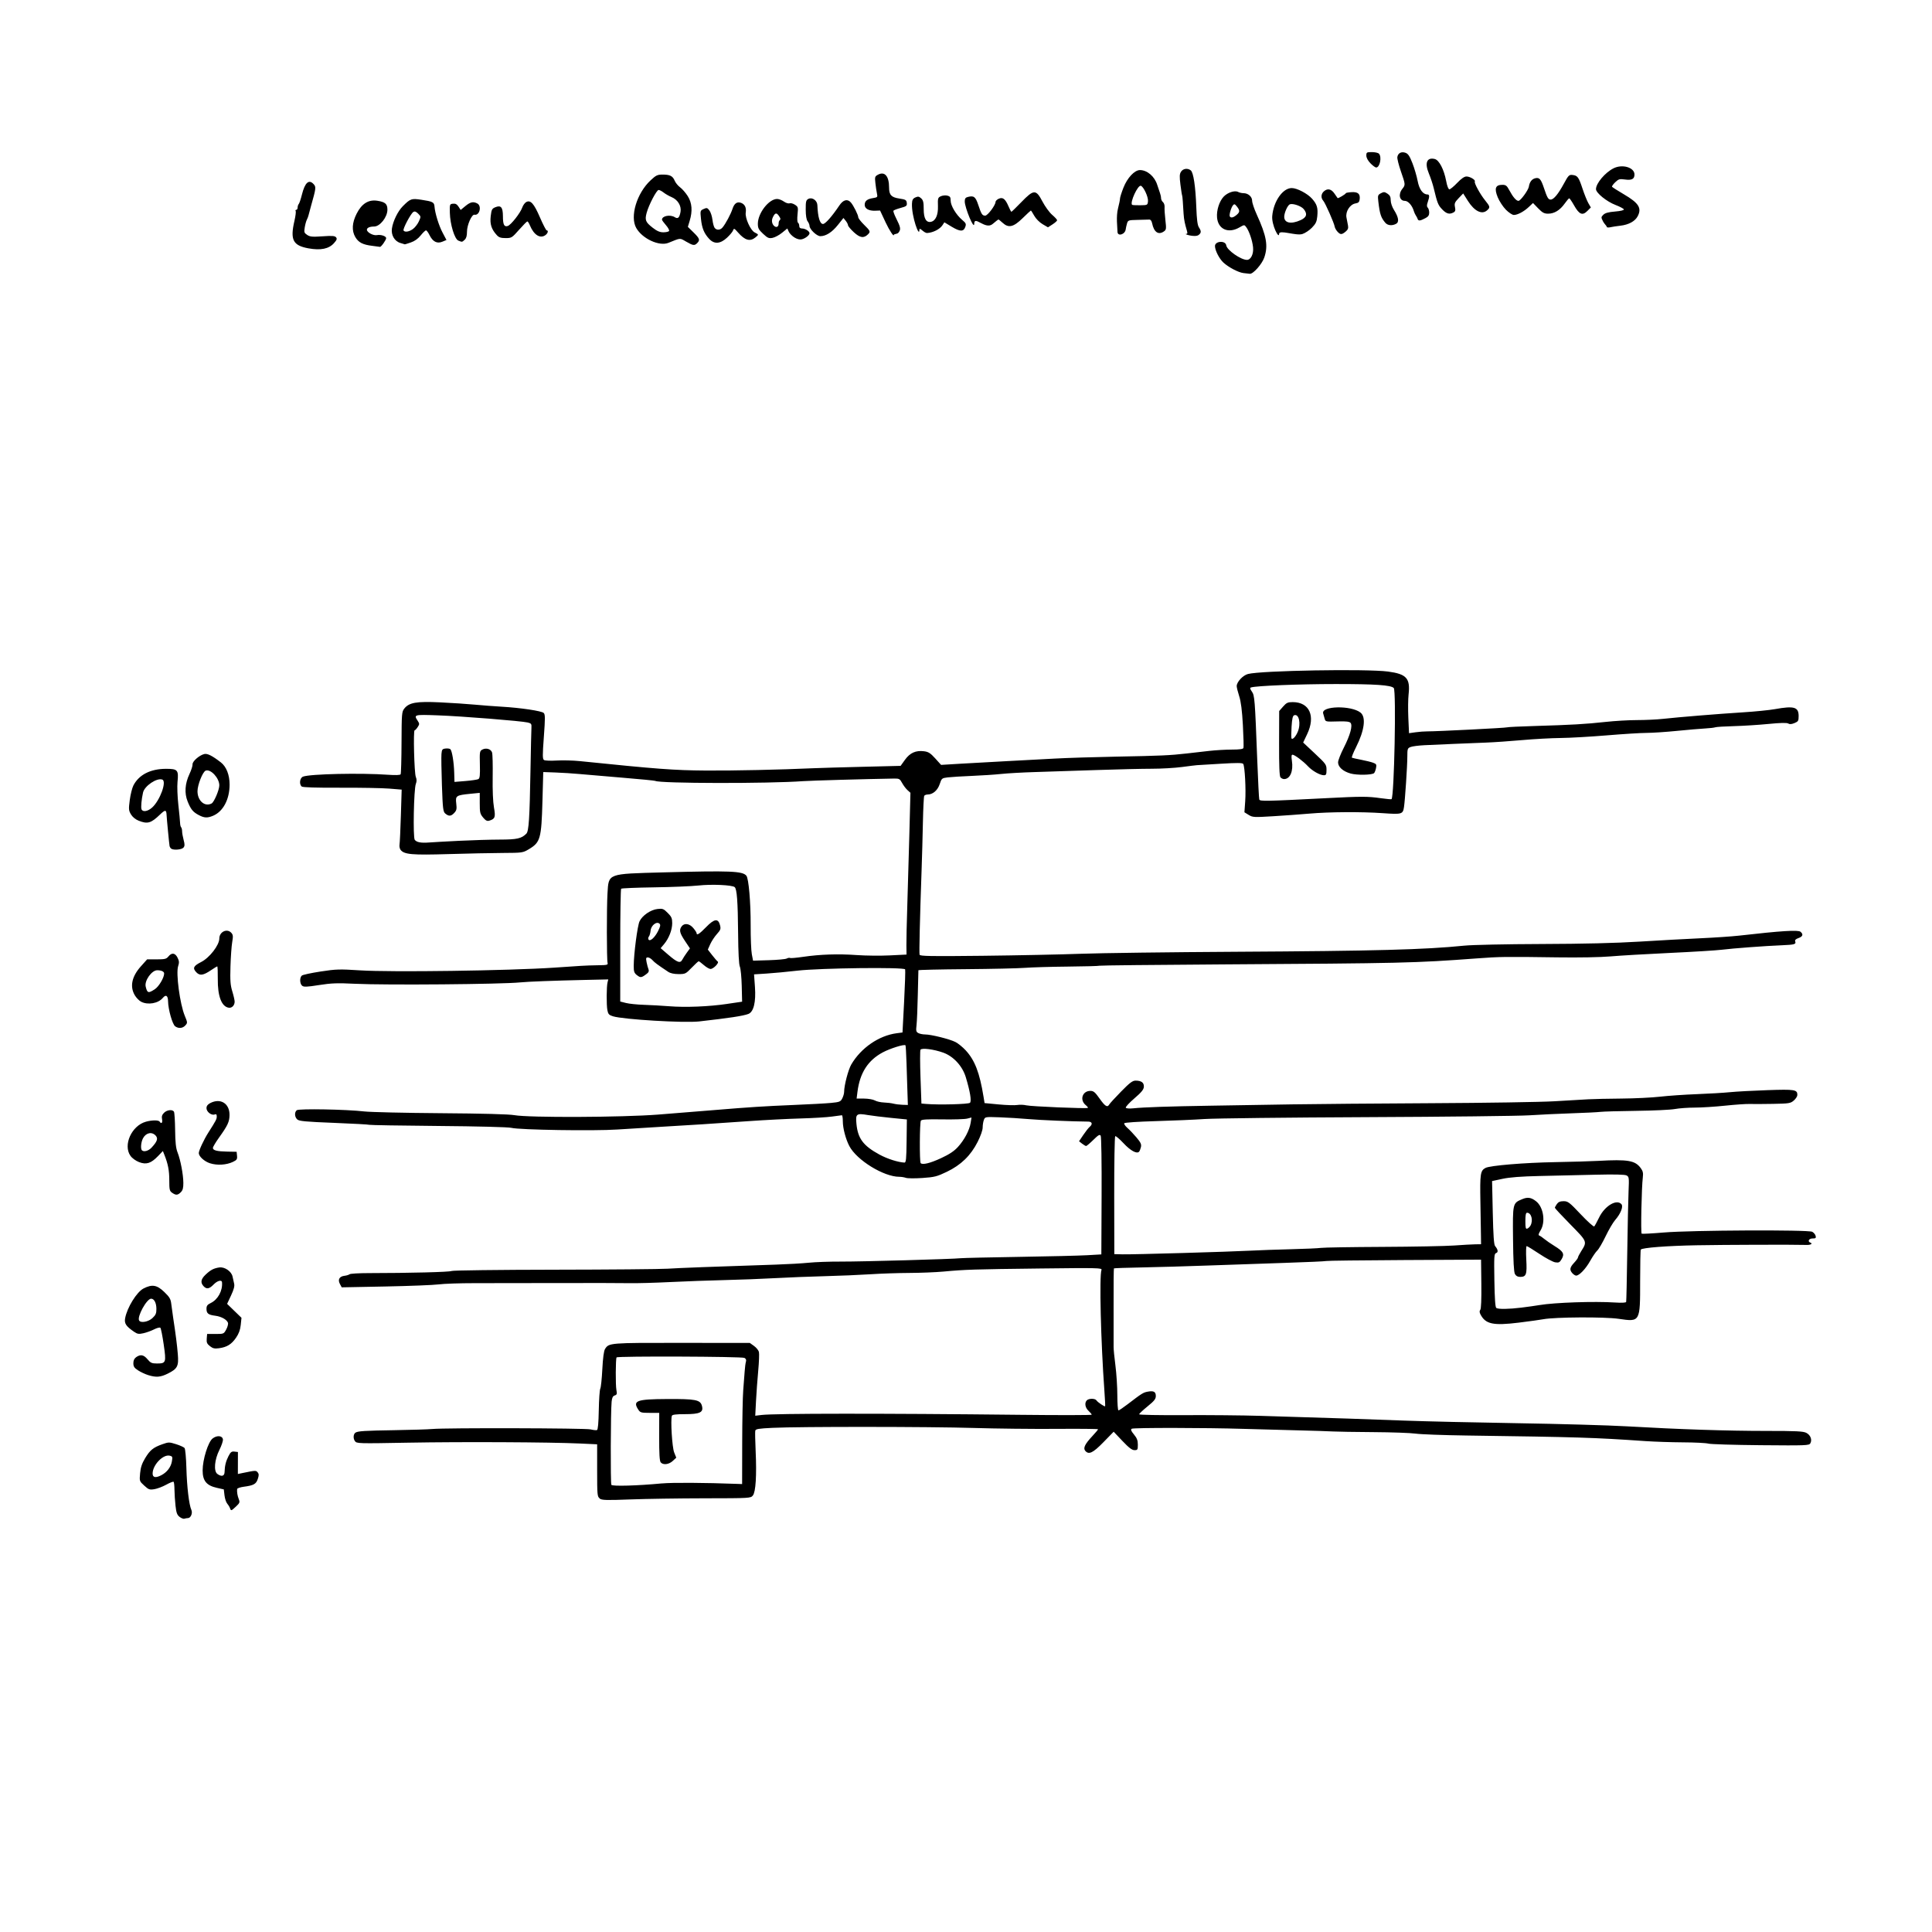 <?xml version="1.0" encoding="UTF-8" standalone="no"?>
<!-- Created with Inkscape (http://www.inkscape.org/) -->

<svg
   width="800"
   height="800"
   viewBox="0 0 211.667 211.667"
   version="1.1"
   id="svg1"
   xml:space="preserve"
   xmlns="http://www.w3.org/2000/svg"
   xmlns:svg="http://www.w3.org/2000/svg"><defs
     id="defs1" /><g
     id="layer1"><path
       style="display:inline;fill:#000000;stroke-width:0.398"
       d="m 19.679,166.19 c -0.278,-0.214 -0.363,-0.444 -0.45,-1.227 -0.059,-0.53 -0.11,-1.317 -0.114,-1.748 -0.004,-0.432 -0.046,-0.824 -0.093,-0.871 -0.047,-0.047 -0.411,0.094 -0.808,0.315 -0.397,0.221 -0.983,0.443 -1.302,0.494 -0.526,0.084 -0.628,0.048 -1.11,-0.394 -0.527,-0.483 -0.53,-0.492 -0.452,-1.352 0.058,-0.639 0.201,-1.07 0.548,-1.645 0.54,-0.897 0.89,-1.18 1.89,-1.534 0.687,-0.243 0.751,-0.243 1.502,-0.007 0.432,0.136 0.851,0.326 0.931,0.423 0.08,0.097 0.17,1.088 0.2,2.203 0.055,2.048 0.291,4.027 0.545,4.576 0.162,0.349 -0.068,0.896 -0.376,0.896 -0.107,0 -0.279,0.03 -0.382,0.068 -0.103,0.037 -0.341,-0.051 -0.53,-0.196 z m -2.005,-4.567 c 0.611,-0.318 1.039,-0.87 1.152,-1.484 0.096,-0.523 0.077,-0.579 -0.226,-0.655 -0.725,-0.182 -1.874,1.009 -1.879,1.949 -0.003,0.448 0.329,0.514 0.953,0.189 z m 7.522,3.606 c -0.048,-0.135 -0.186,-0.361 -0.306,-0.501 -0.121,-0.14 -0.253,-0.547 -0.295,-0.903 l -0.076,-0.649 -0.769,-0.173 c -1.128,-0.254 -1.55,-0.771 -1.55,-1.903 0,-1.19 0.599,-3.113 1.089,-3.499 0.476,-0.375 1.073,-0.324 1.133,0.095 0.024,0.167 -0.149,0.685 -0.384,1.151 -0.539,1.068 -0.647,2.328 -0.225,2.636 0.447,0.327 0.775,0.248 0.789,-0.19 0.021,-0.701 0.14,-1.193 0.425,-1.751 0.236,-0.462 0.342,-0.543 0.66,-0.507 l 0.379,0.044 -0.003,1.205 -0.003,1.205 0.565,-0.117 c 1.369,-0.283 1.419,-0.285 1.603,-0.064 0.144,0.174 0.148,0.323 0.015,0.725 -0.185,0.562 -0.449,0.708 -1.54,0.853 -0.39,0.052 -0.716,0.165 -0.724,0.252 -0.033,0.321 0.034,0.73 0.18,1.105 0.135,0.345 0.103,0.429 -0.303,0.808 -0.53,0.495 -0.546,0.499 -0.66,0.177 z m 40.507,-1.063 c -0.265,-0.202 -0.281,-0.38 -0.281,-3.072 v -2.858 l -1.898,-0.088 c -3.275,-0.151 -12.909,-0.198 -18.794,-0.091 -5.592,0.102 -5.654,0.1 -5.853,-0.185 -0.204,-0.292 -0.166,-0.769 0.074,-0.917 0.276,-0.17 0.989,-0.215 4.262,-0.267 1.855,-0.03 3.721,-0.087 4.147,-0.129 1.418,-0.137 16.776,-0.099 17.341,0.042 0.299,0.075 0.616,0.108 0.703,0.074 0.106,-0.042 0.171,-0.771 0.197,-2.183 0.021,-1.166 0.095,-2.227 0.165,-2.357 0.07,-0.13 0.17,-1.088 0.223,-2.129 0.063,-1.226 0.166,-2.002 0.293,-2.205 0.429,-0.683 0.472,-0.687 8.417,-0.678 l 7.45,0.008 0.456,0.326 c 0.251,0.179 0.494,0.476 0.54,0.659 0.046,0.184 0.012,1.112 -0.077,2.064 -0.088,0.952 -0.197,2.449 -0.243,3.327 l -0.082,1.597 0.686,-0.082 c 1.479,-0.177 13.138,-0.184 28.412,-0.017 4.271,0.047 7.766,0.041 7.766,-0.013 0,-0.054 -0.158,-0.245 -0.351,-0.424 -0.375,-0.348 -0.459,-0.878 -0.183,-1.154 0.223,-0.223 0.912,-0.216 1.054,0.01 0.125,0.199 0.887,0.713 0.949,0.64 0.021,-0.025 -0.014,-0.774 -0.079,-1.663 -0.394,-5.41 -0.569,-12.626 -0.321,-13.272 0.085,-0.22 -0.377,-0.231 -6.709,-0.156 -7.284,0.086 -8.204,0.116 -10.595,0.336 -0.85,0.078 -2.537,0.146 -3.749,0.151 -1.211,0.005 -3.141,0.07 -4.287,0.146 -1.146,0.075 -3.381,0.169 -4.966,0.209 -1.585,0.04 -4.052,0.138 -5.482,0.217 -1.43,0.08 -3.897,0.175 -5.482,0.21 -1.585,0.036 -4.273,0.133 -5.974,0.217 -1.701,0.084 -3.693,0.139 -4.428,0.122 -0.734,-0.016 -4.213,-0.023 -7.731,-0.014 -3.518,0.009 -7.692,0.014 -9.277,0.013 -1.585,-9.9e-4 -3.356,0.059 -3.936,0.135 -0.58,0.075 -3.207,0.178 -5.839,0.23 l -4.784,0.093 -0.199,-0.372 c -0.255,-0.476 -0.056,-0.827 0.505,-0.893 0.224,-0.026 0.474,-0.103 0.556,-0.17 0.081,-0.067 1.03,-0.123 2.108,-0.124 4.441,-0.003 8.89,-0.117 9.074,-0.233 0.108,-0.068 5.138,-0.131 11.23,-0.14 6.069,-0.009 11.667,-0.058 12.44,-0.109 1.256,-0.083 4.917,-0.221 11.877,-0.449 1.276,-0.042 2.893,-0.135 3.595,-0.208 0.701,-0.072 2.283,-0.128 3.514,-0.123 2.269,0.009 12.228,-0.271 13.132,-0.37 0.271,-0.029 3.149,-0.095 6.395,-0.146 3.247,-0.051 6.599,-0.132 7.45,-0.182 l 1.546,-0.089 0.028,-6.398 c 0.016,-3.672 -0.026,-6.487 -0.1,-6.606 -0.104,-0.168 -0.257,-0.081 -0.806,0.46 -0.373,0.367 -0.729,0.668 -0.791,0.668 -0.062,0 -0.262,-0.117 -0.444,-0.26 l -0.33,-0.26 0.466,-0.692 c 0.256,-0.381 0.569,-0.777 0.695,-0.882 0.355,-0.295 0.279,-0.577 -0.158,-0.58 -1.779,-0.015 -5.308,-0.164 -6.571,-0.277 -0.85,-0.076 -2.262,-0.163 -3.137,-0.194 -1.581,-0.055 -1.592,-0.053 -1.722,0.289 -0.072,0.189 -0.131,0.563 -0.131,0.83 0,0.286 -0.226,0.933 -0.549,1.572 -0.758,1.498 -1.829,2.538 -3.381,3.282 -1.083,0.519 -1.344,0.585 -2.676,0.676 -0.812,0.055 -1.622,0.048 -1.801,-0.015 -0.179,-0.064 -0.508,-0.116 -0.731,-0.116 -1.704,0 -4.669,-1.827 -5.474,-3.373 -0.396,-0.762 -0.709,-1.95 -0.709,-2.696 0,-0.372 -0.047,-0.676 -0.105,-0.674 -0.058,0.002 -0.545,0.066 -1.081,0.144 -0.537,0.077 -2.086,0.171 -3.444,0.209 -1.357,0.037 -3.891,0.167 -5.63,0.289 -4.395,0.308 -6.251,0.428 -9.418,0.61 -1.508,0.087 -3.762,0.226 -5.01,0.311 -2.569,0.174 -10.744,0.045 -11.637,-0.184 -0.319,-0.082 -3.696,-0.168 -7.998,-0.204 -4.095,-0.035 -7.492,-0.092 -7.55,-0.127 -0.057,-0.035 -1.801,-0.131 -3.876,-0.213 -3.122,-0.123 -3.814,-0.187 -4.021,-0.374 -0.297,-0.269 -0.326,-0.787 -0.056,-1.011 0.227,-0.189 5.457,-0.093 7.397,0.134 0.657,0.077 4.421,0.163 8.363,0.192 4.623,0.033 7.492,0.109 8.08,0.215 1.592,0.287 11.785,0.245 15.745,-0.063 1.963,-0.153 4.717,-0.374 6.255,-0.503 3.654,-0.305 5.467,-0.421 8.504,-0.546 1.739,-0.071 3.624,-0.174 4.189,-0.229 0.937,-0.091 1.044,-0.134 1.23,-0.493 0.112,-0.217 0.204,-0.539 0.204,-0.717 2.51e-4,-0.703 0.453,-2.435 0.784,-3.001 1.067,-1.821 3.026,-3.168 4.978,-3.424 l 0.633,-0.083 0.177,-3.373 c 0.097,-1.855 0.148,-3.448 0.113,-3.54 -0.1,-0.259 -9.295,-0.149 -11.817,0.142 -1.082,0.125 -2.591,0.267 -3.352,0.316 l -1.385,0.089 0.099,1.382 c 0.119,1.666 -0.143,2.734 -0.724,2.955 -0.57,0.217 -2.101,0.45 -5.39,0.82 -1.64,0.185 -8.323,-0.214 -9.441,-0.563 -0.435,-0.136 -0.53,-0.239 -0.612,-0.669 -0.111,-0.583 -0.099,-2.585 0.019,-3.056 l 0.079,-0.316 -2.508,0.056 c -3.494,0.078 -6.317,0.185 -7.146,0.271 -2.014,0.207 -14.738,0.314 -18.08,0.152 -1.965,-0.096 -2.597,-0.073 -3.962,0.141 -1.337,0.21 -1.663,0.223 -1.844,0.072 -0.27,-0.224 -0.288,-0.9 -0.03,-1.114 0.105,-0.087 1.027,-0.286 2.051,-0.443 1.703,-0.261 2.07,-0.272 4.324,-0.127 3.375,0.217 16.271,0.037 21.266,-0.297 1.198,-0.08 2.527,-0.169 2.952,-0.198 0.425,-0.029 1.268,-0.058 1.872,-0.065 0.976,-0.011 1.091,-0.04 1.029,-0.258 -0.1,-0.35 -0.106,-6.033 -0.009,-7.624 0.134,-2.197 -0.056,-2.126 6.104,-2.292 7.371,-0.198 8.692,-0.145 9.112,0.365 0.252,0.305 0.479,2.938 0.469,5.44 -0.005,1.353 0.052,2.776 0.127,3.163 l 0.136,0.703 1.719,-0.05 c 0.946,-0.028 1.831,-0.11 1.968,-0.182 0.137,-0.073 0.3,-0.101 0.362,-0.062 0.062,0.038 0.709,-0.018 1.438,-0.125 1.862,-0.274 3.845,-0.339 5.893,-0.192 0.966,0.069 2.584,0.085 3.595,0.035 l 1.838,-0.091 -0.013,-1.001 c -0.007,-0.551 0.036,-2.488 0.096,-4.305 0.06,-1.817 0.162,-5.354 0.227,-7.861 l 0.118,-4.558 -0.323,-0.292 c -0.178,-0.16 -0.443,-0.513 -0.59,-0.784 -0.245,-0.451 -0.319,-0.491 -0.886,-0.482 -3.188,0.053 -9.124,0.222 -9.966,0.284 -3.782,0.279 -15.725,0.259 -16.188,-0.028 -0.055,-0.034 -1.638,-0.189 -3.517,-0.344 -1.879,-0.155 -4.018,-0.338 -4.752,-0.406 -0.734,-0.068 -1.936,-0.145 -2.671,-0.171 l -1.335,-0.048 -0.087,3.163 c -0.114,4.139 -0.227,4.539 -1.493,5.292 -0.654,0.389 -0.716,0.398 -2.847,0.408 -1.198,0.006 -3.886,0.062 -5.974,0.125 -3.977,0.12 -4.838,0.044 -5.228,-0.463 -0.098,-0.128 -0.151,-0.391 -0.117,-0.584 0.034,-0.193 0.1,-1.626 0.148,-3.184 l 0.087,-2.832 -1.38,-0.113 c -0.759,-0.062 -3.183,-0.105 -5.386,-0.096 -2.59,0.011 -4.068,-0.035 -4.182,-0.129 -0.305,-0.254 -0.216,-0.945 0.14,-1.085 0.758,-0.297 6.321,-0.419 9.327,-0.204 0.804,0.058 1.312,0.039 1.367,-0.049 0.048,-0.077 0.093,-1.647 0.099,-3.487 0.012,-3.137 0.03,-3.369 0.297,-3.709 0.527,-0.671 1.336,-0.813 3.927,-0.689 1.269,0.061 2.971,0.173 3.783,0.25 0.812,0.077 2.14,0.178 2.952,0.225 2.089,0.121 4.394,0.465 4.62,0.689 0.162,0.161 0.164,0.573 0.014,2.607 -0.152,2.058 -0.149,2.436 0.018,2.546 0.108,0.071 0.734,0.097 1.392,0.057 0.657,-0.04 1.796,-0.012 2.53,0.064 8.488,0.87 10.316,1.007 13.775,1.032 3.11,0.022 8.157,-0.086 11.877,-0.255 0.618,-0.028 3.008,-0.097 5.309,-0.154 l 4.185,-0.103 0.478,-0.666 c 0.55,-0.765 1.191,-1.051 2.097,-0.933 0.474,0.062 0.698,0.206 1.22,0.784 l 0.639,0.708 2.102,-0.127 c 1.156,-0.07 3.43,-0.196 5.054,-0.281 1.623,-0.085 4.027,-0.214 5.341,-0.285 1.314,-0.072 4.35,-0.167 6.747,-0.212 4.765,-0.088 5.866,-0.138 7.661,-0.345 0.657,-0.076 1.768,-0.203 2.469,-0.282 0.701,-0.079 1.817,-0.144 2.48,-0.144 0.835,0 1.226,-0.054 1.272,-0.176 0.036,-0.097 0.009,-1.219 -0.061,-2.495 -0.089,-1.621 -0.211,-2.576 -0.403,-3.173 -0.151,-0.469 -0.275,-0.969 -0.275,-1.111 0,-0.454 0.675,-1.18 1.234,-1.327 1.442,-0.38 13.007,-0.581 15.352,-0.267 2.023,0.271 2.442,0.738 2.245,2.505 -0.056,0.503 -0.068,1.664 -0.027,2.58 l 0.075,1.667 0.716,-0.101 c 0.394,-0.056 0.969,-0.099 1.278,-0.097 0.995,0.007 8.647,-0.38 8.753,-0.443 0.056,-0.034 1.431,-0.1 3.054,-0.148 3.976,-0.117 5.567,-0.208 7.731,-0.446 1.005,-0.11 2.555,-0.201 3.444,-0.201 0.889,-3.1e-4 2.154,-0.059 2.811,-0.131 1.83,-0.2 6.126,-0.55 8.785,-0.717 1.314,-0.082 2.896,-0.24 3.514,-0.351 2.111,-0.378 2.6,-0.235 2.6,0.757 0,0.524 -0.045,0.6 -0.457,0.77 -0.317,0.131 -0.527,0.145 -0.686,0.047 -0.156,-0.096 -0.856,-0.08 -2.179,0.05 -1.072,0.105 -2.771,0.212 -3.776,0.238 -1.005,0.026 -1.922,0.083 -2.038,0.128 -0.116,0.044 -0.622,0.102 -1.124,0.129 -0.503,0.026 -1.894,0.146 -3.092,0.265 -1.198,0.12 -2.689,0.218 -3.313,0.219 -0.624,7.96e-4 -2.584,0.123 -4.357,0.271 -1.773,0.148 -4.046,0.277 -5.051,0.287 -1.005,0.01 -2.903,0.114 -4.217,0.231 -1.314,0.117 -3.085,0.24 -3.936,0.272 -2.054,0.078 -5.347,0.218 -6.769,0.287 -0.63,0.031 -1.31,0.118 -1.511,0.195 -0.342,0.13 -0.365,0.197 -0.365,1.07 0,0.987 -0.248,4.739 -0.364,5.502 -0.121,0.798 -0.222,0.827 -2.317,0.68 -2.366,-0.166 -5.87,-0.144 -8.072,0.05 -0.928,0.082 -2.696,0.21 -3.929,0.285 -2.137,0.13 -2.264,0.123 -2.704,-0.148 l -0.461,-0.285 0.087,-1.225 c 0.091,-1.289 -0.042,-3.788 -0.217,-4.071 -0.079,-0.127 -0.666,-0.132 -2.484,-0.021 -1.309,0.08 -2.476,0.15 -2.592,0.156 -0.116,0.006 -0.853,0.096 -1.637,0.201 -0.785,0.105 -2.271,0.19 -3.303,0.19 -1.032,-7.96e-4 -3.806,0.065 -6.164,0.146 -2.358,0.081 -5.362,0.18 -6.677,0.219 -1.314,0.039 -2.959,0.132 -3.655,0.206 -0.696,0.074 -2.151,0.17 -3.233,0.214 -1.082,0.044 -2.266,0.117 -2.63,0.162 -0.642,0.08 -0.669,0.103 -0.88,0.739 -0.226,0.681 -0.754,1.137 -1.318,1.137 -0.157,0 -0.327,0.065 -0.376,0.145 -0.049,0.08 -0.115,1.392 -0.146,2.917 -0.031,1.525 -0.095,3.847 -0.142,5.162 -0.189,5.333 -0.28,9.147 -0.221,9.329 0.052,0.161 1.18,0.18 6.893,0.117 3.757,-0.042 8.602,-0.141 10.766,-0.221 2.165,-0.08 9.818,-0.179 17.008,-0.22 15.326,-0.088 20.682,-0.231 25.02,-0.671 0.867,-0.088 4.571,-0.166 8.434,-0.179 4.639,-0.015 8.149,-0.101 10.753,-0.262 2.126,-0.132 5.13,-0.297 6.677,-0.367 1.546,-0.07 3.444,-0.199 4.217,-0.287 4.658,-0.529 6.48,-0.644 6.743,-0.425 0.335,0.278 0.255,0.524 -0.223,0.691 -0.298,0.104 -0.412,0.219 -0.358,0.361 0.12,0.312 -0.075,0.37 -1.419,0.424 -1.817,0.072 -5.435,0.341 -6.641,0.494 -0.58,0.073 -3.142,0.231 -5.693,0.35 -2.551,0.119 -5.461,0.29 -6.466,0.378 -1.08,0.096 -3.466,0.139 -5.833,0.106 -5.782,-0.081 -6.292,-0.074 -8.855,0.116 -6.796,0.504 -8.034,0.533 -27.877,0.655 -7.331,0.045 -13.375,0.11 -13.431,0.144 -0.056,0.035 -1.617,0.078 -3.468,0.096 -1.851,0.018 -3.967,0.08 -4.701,0.137 -0.734,0.057 -3.66,0.123 -6.501,0.146 -2.841,0.023 -5.17,0.076 -5.176,0.118 -0.006,0.042 -0.035,1.246 -0.065,2.676 -0.03,1.43 -0.092,2.928 -0.139,3.329 -0.073,0.633 -0.048,0.748 0.196,0.878 0.154,0.083 0.491,0.151 0.747,0.151 0.662,0.002 2.693,0.508 3.321,0.829 0.292,0.149 0.796,0.559 1.121,0.911 1.003,1.089 1.526,2.445 1.954,5.076 l 0.114,0.703 1.546,0.147 c 0.85,0.081 1.768,0.109 2.038,0.062 0.271,-0.046 0.713,-0.03 0.984,0.036 0.523,0.128 6.628,0.383 6.747,0.282 0.039,-0.033 -0.062,-0.167 -0.224,-0.298 -0.7,-0.568 -0.382,-1.565 0.5,-1.565 0.35,0 0.513,0.136 1.012,0.843 0.603,0.855 0.855,1.007 1.061,0.64 0.062,-0.112 0.643,-0.744 1.29,-1.406 0.948,-0.969 1.256,-1.202 1.589,-1.202 0.638,0 0.935,0.221 0.909,0.675 -0.018,0.305 -0.259,0.6 -1.045,1.276 -0.562,0.483 -0.983,0.942 -0.935,1.019 0.05,0.08 0.396,0.108 0.811,0.065 1.175,-0.122 3.809,-0.212 8.526,-0.289 2.435,-0.04 6.452,-0.106 8.926,-0.146 2.474,-0.04 9.337,-0.097 15.251,-0.127 5.914,-0.029 11.955,-0.124 13.424,-0.211 1.469,-0.087 3.145,-0.185 3.725,-0.217 0.58,-0.033 2.224,-0.069 3.655,-0.08 1.43,-0.011 3.328,-0.104 4.217,-0.206 0.889,-0.102 2.692,-0.227 4.006,-0.276 1.314,-0.05 2.959,-0.147 3.655,-0.217 0.696,-0.07 2.544,-0.17 4.108,-0.223 3.007,-0.102 3.272,-0.059 3.272,0.53 0,0.149 -0.174,0.421 -0.387,0.605 -0.36,0.311 -0.515,0.336 -2.284,0.369 -1.044,0.019 -2.203,0.024 -2.576,0.011 -0.373,-0.013 -1.575,0.071 -2.671,0.186 -1.096,0.116 -2.593,0.211 -3.328,0.211 -0.734,8e-4 -1.715,0.072 -2.179,0.158 -0.464,0.086 -2.361,0.175 -4.217,0.198 -1.855,0.023 -3.626,0.073 -3.936,0.112 -0.309,0.039 -1.732,0.11 -3.163,0.157 -1.43,0.048 -3.518,0.147 -4.638,0.22 -1.121,0.073 -9.122,0.164 -17.781,0.201 -8.659,0.037 -16.66,0.129 -17.781,0.205 -1.121,0.076 -3.541,0.18 -5.378,0.232 -1.902,0.054 -3.376,0.153 -3.424,0.231 -0.046,0.075 0.108,0.305 0.344,0.511 0.236,0.206 0.686,0.679 1,1.051 0.463,0.549 0.554,0.748 0.482,1.054 -0.049,0.208 -0.139,0.433 -0.201,0.501 -0.245,0.269 -0.94,-0.109 -1.7,-0.923 -0.437,-0.468 -0.848,-0.818 -0.914,-0.777 -0.066,0.041 -0.115,2.965 -0.11,6.498 l 0.01,6.424 0.904,0.023 c 1.079,0.028 11.745,-0.28 14.046,-0.404 0.889,-0.048 2.861,-0.118 4.382,-0.155 1.521,-0.037 3.008,-0.103 3.303,-0.147 0.296,-0.044 3.321,-0.094 6.722,-0.11 3.402,-0.016 6.944,-0.084 7.871,-0.151 0.928,-0.067 1.971,-0.126 2.319,-0.131 l 0.633,-0.009 -0.01,-0.843 c -0.005,-0.464 -0.033,-2.172 -0.062,-3.795 -0.055,-3.089 -0.006,-3.42 0.559,-3.722 0.488,-0.261 4.233,-0.574 7.595,-0.633 1.817,-0.032 3.967,-0.095 4.779,-0.14 3.23,-0.178 4.013,-0.045 4.625,0.782 0.245,0.331 0.295,0.545 0.237,1.012 -0.138,1.114 -0.241,6.117 -0.126,6.183 0.063,0.036 1.158,-0.022 2.433,-0.13 3.007,-0.253 15.812,-0.313 16.253,-0.077 0.164,0.088 0.331,0.288 0.372,0.445 0.062,0.239 0.008,0.286 -0.334,0.286 -0.415,0 -0.584,0.335 -0.233,0.461 0.286,0.102 0.026,0.261 -0.407,0.248 -1.446,-0.044 -9.021,-0.02 -12.067,0.037 -3.268,0.062 -5.906,0.264 -6.111,0.469 -0.041,0.041 -0.074,1.602 -0.074,3.471 0,4.49 0.014,4.464 -2.36,4.117 -1.534,-0.225 -6.986,-0.194 -8.252,0.047 -0.348,0.066 -1.556,0.233 -2.684,0.372 -2.812,0.345 -3.642,0.166 -4.195,-0.901 -0.117,-0.227 -0.124,-0.378 -0.022,-0.501 0.092,-0.111 0.135,-1.156 0.115,-2.837 l -0.031,-2.661 -8.425,0.043 c -4.633,0.024 -8.469,0.07 -8.524,0.104 -0.055,0.034 -2.114,0.127 -4.577,0.207 -2.463,0.08 -6.281,0.212 -8.484,0.292 -2.203,0.08 -5.391,0.172 -7.084,0.204 -1.693,0.032 -3.1,0.08 -3.127,0.107 -0.027,0.027 -0.044,1.879 -0.037,4.114 0.007,2.236 0.007,4.254 9.9e-4,4.486 -0.006,0.232 0.083,1.146 0.198,2.032 0.115,0.886 0.21,2.356 0.21,3.268 0,0.912 0.056,1.657 0.125,1.657 0.069,0 0.517,-0.3 0.997,-0.668 1.56,-1.195 1.715,-1.292 2.196,-1.382 0.659,-0.124 0.899,0.003 0.899,0.475 0,0.324 -0.175,0.544 -0.914,1.143 -0.502,0.408 -0.914,0.796 -0.914,0.862 0,0.066 2.198,0.107 4.884,0.091 2.686,-0.016 6.466,0.019 8.398,0.078 9.63,0.295 10.701,0.33 15.743,0.519 2.242,0.084 7.84,0.213 12.44,0.287 4.6,0.074 9.976,0.227 11.948,0.341 5.77,0.332 11.031,0.505 15.293,0.504 3.284,-7.9e-4 4.05,0.036 4.39,0.212 0.458,0.237 0.658,0.756 0.44,1.145 -0.134,0.24 -0.447,0.251 -5.441,0.207 -2.914,-0.026 -5.496,-0.104 -5.738,-0.174 -0.242,-0.069 -1.484,-0.132 -2.76,-0.138 -1.276,-0.007 -3.142,-0.069 -4.147,-0.138 -5.68,-0.39 -7.206,-0.438 -19.608,-0.612 -2.513,-0.035 -5.011,-0.128 -5.552,-0.206 -0.541,-0.078 -2.628,-0.152 -4.638,-0.165 -2.01,-0.013 -4.002,-0.046 -4.428,-0.072 -0.425,-0.027 -2.196,-0.083 -3.936,-0.125 -1.739,-0.042 -4.364,-0.114 -5.833,-0.159 -4.239,-0.131 -12.071,-0.139 -12.266,-0.013 -0.133,0.086 -0.071,0.244 0.246,0.629 0.325,0.394 0.424,0.654 0.424,1.115 0,0.554 -0.029,0.6 -0.368,0.6 -0.273,0 -0.613,-0.258 -1.324,-1.009 l -0.957,-1.009 -1.122,1.15 c -1.16,1.189 -1.61,1.399 -1.996,0.935 -0.244,-0.294 -0.028,-0.738 0.776,-1.597 0.348,-0.372 0.633,-0.712 0.633,-0.756 0,-0.044 -2.071,-0.064 -4.603,-0.044 -2.532,0.019 -6.596,-0.026 -9.031,-0.1 -4.814,-0.148 -19.041,-0.157 -22.021,-0.014 -1.552,0.074 -1.858,0.126 -1.901,0.318 -0.028,0.126 -0.01,1.115 0.04,2.198 0.124,2.693 0.012,4.506 -0.302,4.894 -0.242,0.299 -0.3,0.303 -5.284,0.31 -2.772,0.004 -6.431,0.059 -8.132,0.123 -2.678,0.1 -3.13,0.087 -3.373,-0.099 z m 6.828,-1.644 c 1.099,-0.105 4.76,-0.083 8.212,0.05 l 0.562,0.021 0.009,-4.498 c 0.005,-2.474 0.055,-5.067 0.111,-5.763 0.056,-0.696 0.127,-1.629 0.158,-2.074 0.03,-0.445 0.094,-0.931 0.141,-1.081 0.057,-0.181 0.002,-0.317 -0.166,-0.407 -0.294,-0.157 -13.913,-0.209 -14.008,-0.054 -0.106,0.172 -0.12,3.024 -0.018,3.566 0.082,0.437 0.055,0.527 -0.184,0.602 -0.207,0.066 -0.296,0.244 -0.34,0.681 -0.107,1.067 -0.132,8.947 -0.028,9.114 0.108,0.174 2.885,0.095 5.552,-0.16 z m -0.148,-2.314 c -0.122,-0.147 -0.17,-0.96 -0.165,-2.811 l 0.006,-2.605 h -1.031 c -0.94,0 -1.051,-0.03 -1.258,-0.346 -0.648,-0.989 -0.205,-1.154 3.146,-1.171 3.135,-0.016 3.641,0.083 3.821,0.744 0.195,0.715 -0.209,0.914 -1.854,0.914 -0.973,0 -1.393,0.051 -1.437,0.176 -0.159,0.448 0.027,3.459 0.248,4.012 l 0.232,0.581 -0.385,0.357 c -0.429,0.397 -1.06,0.469 -1.324,0.15 z m 94.305,-16.948 c 0.661,-0.081 1.55,-0.206 1.975,-0.278 1.651,-0.28 6.031,-0.429 8.275,-0.281 0.74,0.049 1.193,0.025 1.221,-0.065 0.024,-0.078 0.078,-2.483 0.119,-5.343 0.041,-2.86 0.106,-5.911 0.144,-6.78 0.065,-1.484 0.052,-1.589 -0.218,-1.733 -0.196,-0.105 -1.299,-0.13 -3.473,-0.078 -1.752,0.042 -4.489,0.105 -6.082,0.14 -2.007,0.045 -3.247,0.14 -4.038,0.31 l -1.142,0.245 0.076,3.455 c 0.055,2.515 0.125,3.512 0.256,3.667 0.321,0.377 0.365,0.684 0.111,0.765 -0.217,0.069 -0.234,0.346 -0.191,2.994 0.033,2.01 0.099,2.95 0.211,3.022 0.232,0.148 1.36,0.132 2.756,-0.039 z m -0.716,-3.683 c -0.118,-0.218 -0.182,-1.408 -0.207,-3.83 -0.041,-3.947 -0.045,-3.93 1.01,-4.37 0.596,-0.249 0.978,-0.19 1.517,0.234 0.812,0.639 1.059,2.267 0.484,3.197 -0.22,0.355 -0.259,0.516 -0.135,0.557 0.095,0.032 0.345,0.201 0.555,0.377 0.21,0.175 0.714,0.523 1.122,0.773 0.958,0.588 1.108,0.862 0.777,1.425 -0.219,0.374 -0.312,0.421 -0.709,0.358 -0.251,-0.04 -1.03,-0.457 -1.731,-0.925 -0.701,-0.469 -1.329,-0.852 -1.396,-0.852 -0.067,0 -0.086,0.663 -0.042,1.473 0.089,1.642 -0.002,1.9 -0.673,1.9 -0.27,0 -0.455,-0.102 -0.57,-0.316 z m 1.711,-5.313 c 0.309,-0.578 0.084,-1.398 -0.383,-1.398 -0.131,0 -0.183,0.257 -0.183,0.909 0,0.758 0.036,0.896 0.215,0.827 0.118,-0.045 0.276,-0.197 0.351,-0.338 z m 4.586,5.232 c -0.334,-0.369 -0.29,-0.636 0.189,-1.149 0.232,-0.248 0.422,-0.509 0.422,-0.58 0,-0.071 0.156,-0.375 0.346,-0.676 0.679,-1.076 0.692,-1.043 -1.18,-2.946 -0.933,-0.948 -1.696,-1.767 -1.696,-1.821 0,-0.054 0.099,-0.239 0.219,-0.411 0.159,-0.227 0.361,-0.312 0.738,-0.312 0.476,-7e-5 0.632,0.119 1.879,1.439 0.748,0.792 1.412,1.388 1.476,1.325 0.064,-0.063 0.305,-0.505 0.537,-0.982 0.621,-1.28 1.94,-2.057 2.45,-1.443 0.215,0.259 -0.104,1.05 -0.692,1.72 -0.232,0.264 -0.703,1.066 -1.047,1.782 -0.344,0.716 -0.755,1.419 -0.914,1.563 -0.159,0.144 -0.51,0.657 -0.781,1.141 -0.487,0.87 -1.191,1.607 -1.535,1.607 -0.098,0 -0.283,-0.116 -0.411,-0.257 z m -69.177,-12.606 c 0.909,-0.42 1.431,-0.765 1.854,-1.228 0.705,-0.771 1.267,-1.834 1.396,-2.64 l 0.094,-0.59 -0.477,0.121 c -0.263,0.067 -1.485,0.105 -2.717,0.085 -1.682,-0.028 -2.268,0.008 -2.352,0.141 -0.136,0.214 -0.157,4.518 -0.023,4.652 0.211,0.211 1.029,0.012 2.225,-0.541 z m -3.766,-1.877 0.029,-2.368 -1.716,-0.17 c -0.944,-0.094 -2.082,-0.233 -2.53,-0.309 -1.289,-0.219 -1.387,-0.144 -1.277,0.976 0.158,1.599 0.747,2.384 2.513,3.348 0.851,0.464 2.034,0.845 2.741,0.881 0.178,0.009 0.215,-0.353 0.24,-2.358 z m 0.093,-5.325 c -0.024,-0.754 -0.071,-2.212 -0.103,-3.241 -0.032,-1.029 -0.084,-1.896 -0.115,-1.927 -0.136,-0.136 -1.671,0.343 -2.479,0.773 -1.63,0.869 -2.516,2.248 -2.779,4.324 l -0.093,0.738 0.826,0.005 c 0.454,0.003 0.984,0.095 1.178,0.206 0.193,0.11 0.636,0.211 0.984,0.222 0.348,0.012 0.822,0.07 1.054,0.129 0.232,0.059 0.68,0.115 0.997,0.124 l 0.575,0.017 z m 6.85,1.132 c 0.188,-0.188 0.017,-1.232 -0.46,-2.811 -0.367,-1.214 -1.349,-2.282 -2.466,-2.683 -1.039,-0.373 -2.358,-0.541 -2.496,-0.318 -0.055,0.089 -0.055,1.452 0.001,3.029 l 0.102,2.866 0.509,0.043 c 1.401,0.117 4.652,0.032 4.81,-0.126 z m -26.58,-10.839 1.616,-0.238 -0.042,-1.732 c -0.023,-0.953 -0.116,-1.901 -0.206,-2.108 -0.105,-0.243 -0.173,-1.523 -0.19,-3.601 -0.03,-3.558 -0.131,-4.913 -0.38,-5.113 -0.292,-0.234 -2.522,-0.332 -3.967,-0.174 -0.77,0.084 -2.967,0.175 -4.883,0.202 -1.916,0.027 -3.529,0.095 -3.584,0.15 -0.056,0.055 -0.101,2.859 -0.101,6.23 v 6.129 l 0.633,0.16 c 0.348,0.088 1.233,0.178 1.968,0.201 0.734,0.023 1.968,0.092 2.741,0.154 1.808,0.145 4.349,0.043 6.395,-0.258 z m -9.894,-3.132 c -0.311,-0.245 -0.366,-0.398 -0.365,-1.016 0.002,-1.299 0.409,-4.42 0.639,-4.899 0.307,-0.641 1.215,-1.262 1.97,-1.347 0.559,-0.063 0.66,-0.024 1.111,0.426 0.421,0.421 0.496,0.592 0.496,1.131 0,0.734 -0.362,1.664 -0.894,2.297 l -0.371,0.441 0.809,0.698 c 1.014,0.875 1.336,0.991 1.561,0.562 0.092,-0.175 0.318,-0.525 0.503,-0.778 l 0.336,-0.459 -0.55,-0.823 c -0.583,-0.873 -0.656,-1.199 -0.354,-1.596 0.294,-0.387 0.855,-0.304 1.268,0.186 0.2,0.238 0.364,0.491 0.364,0.562 0,0.289 0.313,0.09 1.036,-0.655 0.899,-0.928 1.33,-0.991 1.528,-0.224 0.107,0.415 0.068,0.526 -0.343,0.984 -0.255,0.284 -0.582,0.782 -0.727,1.106 l -0.264,0.59 0.471,0.605 c 0.259,0.333 0.534,0.649 0.612,0.703 0.192,0.134 -0.465,0.816 -0.785,0.816 -0.138,0 -0.468,-0.19 -0.732,-0.422 -0.264,-0.232 -0.519,-0.422 -0.567,-0.422 -0.048,0 -0.391,0.316 -0.764,0.703 -0.65,0.674 -0.708,0.703 -1.441,0.702 -0.491,-3.9e-4 -0.895,-0.088 -1.131,-0.246 -1.216,-0.811 -1.486,-1.011 -1.727,-1.281 -0.147,-0.165 -0.376,-0.299 -0.508,-0.299 -0.203,0 -0.224,0.083 -0.136,0.527 0.057,0.29 0.152,0.641 0.21,0.78 0.072,0.172 0.021,0.319 -0.158,0.459 -0.594,0.465 -0.714,0.486 -1.092,0.188 z m 2.291,-4.824 c 0.262,-0.509 0.301,-0.695 0.171,-0.824 -0.301,-0.301 -0.923,0.173 -0.977,0.746 -0.026,0.268 -0.11,0.564 -0.188,0.657 -0.078,0.094 -0.098,0.24 -0.045,0.325 0.16,0.259 0.669,-0.183 1.04,-0.904 z M 50.312,92.117 c 1.43,-0.071 3.434,-0.131 4.452,-0.133 1.883,-0.004 2.364,-0.111 2.901,-0.648 0.271,-0.271 0.359,-1.632 0.454,-6.964 0.04,-2.281 0.087,-4.363 0.104,-4.628 0.027,-0.428 -0.016,-0.493 -0.391,-0.586 -0.681,-0.169 -7.215,-0.69 -9.862,-0.786 -2.612,-0.094 -2.654,-0.083 -2.21,0.594 0.209,0.319 0.209,0.374 -0.003,0.698 -0.127,0.193 -0.276,0.351 -0.332,0.351 -0.16,-2.07e-4 -0.041,4.663 0.13,5.095 0.109,0.275 0.11,0.498 0.004,0.773 -0.223,0.576 -0.326,5.861 -0.119,6.128 0.211,0.272 0.688,0.36 1.57,0.291 0.387,-0.031 1.873,-0.114 3.303,-0.185 z m 2.617,-2.551 c -0.33,-0.392 -0.368,-0.553 -0.368,-1.569 v -1.132 l -1.002,0.099 c -1.59,0.157 -1.673,0.213 -1.573,1.061 0.072,0.612 0.04,0.761 -0.228,1.046 -0.347,0.369 -0.596,0.382 -0.983,0.051 -0.229,-0.196 -0.27,-0.551 -0.359,-3.083 -0.055,-1.574 -0.078,-3.114 -0.051,-3.424 0.043,-0.501 0.092,-0.567 0.452,-0.608 0.222,-0.025 0.458,0.009 0.525,0.075 0.184,0.184 0.387,1.419 0.42,2.562 l 0.03,1.022 1.208,-0.099 c 0.664,-0.055 1.299,-0.149 1.41,-0.211 0.159,-0.088 0.194,-0.422 0.165,-1.591 -0.035,-1.394 -0.019,-1.49 0.268,-1.643 0.415,-0.222 0.94,-0.066 1.067,0.318 0.058,0.174 0.088,1.376 0.067,2.671 -0.023,1.446 0.031,2.737 0.139,3.345 0.192,1.074 0.124,1.265 -0.522,1.458 -0.226,0.068 -0.391,-0.018 -0.668,-0.347 z m 92.332,-2.119 c 3.975,-0.204 4.56,-0.203 6.031,0.004 0.611,0.086 1.135,0.133 1.163,0.104 0.296,-0.296 0.527,-11.894 0.243,-12.178 -0.321,-0.321 -2.003,-0.435 -6.383,-0.434 -3.981,7.96e-4 -8.686,0.19 -9.252,0.372 -0.142,0.046 -0.122,0.15 0.087,0.447 0.308,0.437 0.336,0.795 0.595,7.556 0.086,2.242 0.184,4.163 0.219,4.27 0.069,0.211 0.653,0.2 7.297,-0.14 z m -4.976,-2.285 c -0.112,-0.135 -0.158,-1.265 -0.15,-3.729 l 0.011,-3.535 0.428,-0.488 c 0.368,-0.419 0.516,-0.488 1.053,-0.488 1.838,0 2.526,1.53 1.581,3.514 l -0.435,0.914 1.279,1.199 c 1.22,1.144 1.279,1.226 1.279,1.792 0,0.503 -0.043,0.593 -0.287,0.593 -0.429,0 -1.275,-0.478 -1.751,-0.989 -0.519,-0.557 -1.459,-1.26 -1.686,-1.26 -0.12,0 -0.139,0.186 -0.069,0.652 0.175,1.153 -0.192,2.018 -0.856,2.018 -0.13,0 -0.309,-0.087 -0.398,-0.194 z m 1.892,-4.978 c 0.377,-0.902 0.136,-2.023 -0.391,-1.821 -0.157,0.06 -0.231,0.385 -0.284,1.253 -0.039,0.644 -0.042,1.222 -0.006,1.283 0.105,0.182 0.462,-0.193 0.68,-0.716 z m 5.786,4.559 c -0.829,-0.233 -1.366,-0.713 -1.366,-1.22 0,-0.208 0.28,-0.928 0.623,-1.599 0.707,-1.386 0.992,-2.43 0.745,-2.728 -0.114,-0.137 -0.477,-0.182 -1.29,-0.16 -1.475,0.041 -1.449,0.046 -1.555,-0.321 -0.05,-0.174 -0.121,-0.424 -0.157,-0.555 -0.23,-0.827 3.06,-0.901 4.089,-0.092 0.629,0.495 0.441,1.952 -0.488,3.795 -0.303,0.601 -0.506,1.117 -0.45,1.148 0.055,0.03 0.512,0.133 1.014,0.229 0.502,0.096 1.093,0.242 1.313,0.325 0.352,0.132 0.389,0.202 0.314,0.58 -0.047,0.236 -0.142,0.486 -0.211,0.555 -0.214,0.214 -1.873,0.243 -2.58,0.044 z M 16.212,150.647 c -0.317,-0.1 -0.807,-0.331 -1.088,-0.513 -0.411,-0.266 -0.511,-0.419 -0.513,-0.78 -0.001,-0.306 0.098,-0.519 0.311,-0.668 0.474,-0.332 0.823,-0.265 1.243,0.238 0.328,0.393 0.471,0.457 1.022,0.457 1.005,0 1.037,-0.088 0.749,-2.076 -0.137,-0.946 -0.301,-1.772 -0.365,-1.836 -0.064,-0.064 -0.371,0.013 -0.683,0.172 -0.312,0.159 -0.837,0.35 -1.167,0.424 -0.516,0.116 -0.662,0.093 -1.032,-0.159 -0.884,-0.604 -1.084,-0.907 -0.98,-1.48 0.213,-1.169 1.273,-2.884 2.02,-3.265 0.937,-0.478 1.464,-0.389 2.267,0.384 0.581,0.559 0.706,0.771 0.767,1.3 0.04,0.348 0.131,1.012 0.202,1.476 0.29,1.901 0.431,3.008 0.516,4.035 0.109,1.322 -0.037,1.606 -1.096,2.133 -0.805,0.401 -1.29,0.436 -2.173,0.158 z m 0.491,-6.242 c 0.361,-0.337 0.436,-0.513 0.432,-1.019 -0.005,-0.646 -0.245,-1.103 -0.578,-1.103 -0.481,0 -1.568,1.981 -1.313,2.393 0.184,0.297 1.017,0.143 1.459,-0.27 z m 6.297,3.076 c -0.324,-0.255 -0.386,-0.402 -0.351,-0.822 l 0.043,-0.511 h 0.913 c 0.904,0 0.916,-0.005 1.184,-0.504 0.149,-0.277 0.231,-0.606 0.184,-0.73 -0.135,-0.352 -0.736,-0.682 -1.397,-0.766 -0.761,-0.097 -0.954,-0.251 -0.954,-0.761 0,-0.32 0.097,-0.453 0.457,-0.625 0.793,-0.379 1.323,-1.347 1.245,-2.272 -0.027,-0.315 -0.515,-0.185 -0.929,0.246 -0.464,0.484 -0.772,0.53 -1.103,0.165 -0.35,-0.387 -0.282,-0.765 0.224,-1.245 0.558,-0.528 0.876,-0.697 1.497,-0.795 0.591,-0.093 1.35,0.425 1.466,1.001 0.042,0.21 0.119,0.553 0.171,0.763 0.068,0.276 -0.025,0.638 -0.337,1.303 l -0.431,0.921 0.787,0.763 0.787,0.763 -0.08,0.775 c -0.057,0.548 -0.209,0.962 -0.519,1.413 -0.497,0.722 -0.994,1.028 -1.864,1.147 -0.485,0.066 -0.675,0.022 -0.994,-0.229 z M 18.858,130.679 c -0.28,-0.196 -0.312,-0.339 -0.312,-1.383 0,-1.073 -0.137,-1.776 -0.544,-2.797 l -0.157,-0.394 -0.528,0.55 c -0.77,0.802 -1.287,0.967 -2.075,0.666 -0.366,-0.14 -0.761,-0.426 -0.946,-0.686 -0.839,-1.176 0.123,-3.308 1.689,-3.743 0.665,-0.185 1.394,-0.188 1.507,-0.006 0.179,0.29 0.341,0.126 0.263,-0.266 -0.06,-0.301 -0.004,-0.484 0.214,-0.703 0.326,-0.326 0.922,-0.393 1.089,-0.123 0.059,0.095 0.116,0.996 0.128,2.003 0.016,1.373 0.082,1.988 0.268,2.463 0.326,0.835 0.627,2.419 0.633,3.338 0.004,0.556 -0.064,0.807 -0.276,1.019 -0.338,0.338 -0.54,0.351 -0.953,0.062 z m -2.253,-4.947 c 0.62,-0.664 0.736,-1.001 0.455,-1.312 -0.421,-0.465 -1.076,-0.324 -1.4,0.303 -0.213,0.412 -0.276,1.138 -0.112,1.302 0.211,0.211 0.719,0.07 1.058,-0.293 z m 6.413,1.718 c -0.63,-0.201 -1.239,-0.753 -1.239,-1.122 0,-0.279 0.563,-1.486 1.049,-2.248 0.846,-1.326 0.919,-1.467 0.919,-1.767 0,-0.221 -0.061,-0.278 -0.231,-0.213 -0.347,0.133 -0.894,-0.29 -0.894,-0.691 0,-0.239 0.127,-0.41 0.415,-0.559 1.119,-0.579 2.122,0.043 2.109,1.307 -0.008,0.74 -0.196,1.146 -1.153,2.48 -0.367,0.512 -0.668,1.019 -0.668,1.126 0,0.272 0.448,0.385 1.605,0.406 l 0.995,0.018 0.043,0.437 c 0.037,0.38 -0.023,0.468 -0.457,0.674 -0.71,0.337 -1.719,0.397 -2.493,0.15 z m -3.832,-15.014 c -0.298,-0.218 -0.76,-1.85 -0.772,-2.728 -0.009,-0.638 -0.238,-0.787 -0.578,-0.377 -0.5,0.603 -1.63,0.801 -2.372,0.418 -0.219,-0.113 -0.532,-0.433 -0.696,-0.711 -0.563,-0.954 -0.332,-2.052 0.666,-3.166 l 0.685,-0.765 1.038,-7.9e-4 c 0.906,-8e-4 1.07,-0.041 1.294,-0.317 0.362,-0.447 0.737,-0.398 1.001,0.132 0.181,0.363 0.194,0.538 0.065,0.929 -0.258,0.78 0.192,4.145 0.725,5.433 0.312,0.753 0.314,0.783 0.064,1.059 -0.297,0.328 -0.75,0.367 -1.12,0.096 z m -2.216,-4.064 c 0.442,-0.292 1.014,-1.262 1.014,-1.718 0,-0.212 -0.306,-0.355 -0.758,-0.355 -0.607,0 -1.417,1.147 -1.264,1.789 0.173,0.725 0.29,0.758 1.008,0.284 z m 8.095,2.032 c -0.789,-0.115 -1.225,-1.258 -1.204,-3.154 0.008,-0.755 -0.018,-1.372 -0.059,-1.372 -0.041,0 -0.338,0.18 -0.662,0.4 -0.87,0.593 -1.251,0.648 -1.638,0.236 -0.422,-0.449 -0.306,-0.691 0.535,-1.117 0.922,-0.467 1.991,-1.849 1.991,-2.574 0,-0.737 0.847,-1.14 1.313,-0.625 0.195,0.215 0.211,0.381 0.099,1.019 -0.073,0.419 -0.158,1.616 -0.19,2.66 -0.046,1.558 -0.01,2.049 0.202,2.741 0.142,0.464 0.257,0.97 0.256,1.124 -0.004,0.408 -0.3,0.712 -0.644,0.661 z m -6.308,-17.425 c -0.077,-0.057 -0.158,-0.188 -0.18,-0.292 -0.038,-0.184 -0.307,-2.979 -0.326,-3.396 -0.028,-0.597 -0.144,-0.604 -0.729,-0.041 -0.981,0.945 -1.362,1.052 -2.34,0.661 -0.345,-0.138 -0.664,-0.403 -0.835,-0.691 -0.25,-0.423 -0.262,-0.572 -0.13,-1.569 0.08,-0.606 0.259,-1.322 0.397,-1.593 0.603,-1.179 1.873,-1.827 3.581,-1.827 1.275,0 1.387,0.129 1.253,1.439 -0.049,0.484 -0.008,1.608 0.091,2.497 0.1,0.889 0.186,1.785 0.191,1.991 0.005,0.206 0.057,0.422 0.115,0.48 0.058,0.058 0.105,0.252 0.105,0.431 0,0.179 0.075,0.607 0.167,0.95 0.134,0.499 0.13,0.668 -0.017,0.845 -0.189,0.228 -1.086,0.304 -1.344,0.114 z M 16.675,88.467 c 0.861,-0.787 1.615,-2.862 1.109,-3.056 -0.588,-0.226 -1.951,0.69 -2.114,1.42 -0.169,0.757 -0.247,1.616 -0.165,1.829 0.129,0.335 0.693,0.242 1.17,-0.194 z m 5.103,0.833 c -0.637,-0.337 -0.872,-0.624 -1.222,-1.494 -0.366,-0.909 -0.296,-1.949 0.204,-3.012 0.2,-0.425 0.351,-0.9 0.336,-1.054 -0.031,-0.318 0.73,-0.99 1.279,-1.128 0.342,-0.086 0.871,0.179 1.817,0.91 0.607,0.469 0.961,1.367 0.961,2.439 0,1.617 -0.706,2.948 -1.809,3.412 -0.618,0.26 -0.965,0.244 -1.564,-0.073 z M 23.183,88.027 c 0.274,-0.147 0.844,-1.489 0.844,-1.988 0,-0.798 -0.949,-1.819 -1.496,-1.609 -0.322,0.124 -0.894,1.566 -0.894,2.254 0,1.05 0.797,1.743 1.545,1.343 z"
       id="path1" /><path
       style="display:inline;fill:#000000;stroke-width:0.398"
       d="m 136.223,29.915 c -0.553,-0.068 -1.613,-0.623 -2.184,-1.145 -0.452,-0.413 -0.923,-1.33 -0.928,-1.807 -0.006,-0.566 1.155,-0.642 1.235,-0.082 0.074,0.52 1.599,1.59 2.266,1.59 0.434,0 0.746,-0.644 0.671,-1.385 -0.074,-0.729 -0.427,-1.771 -0.746,-2.199 -0.208,-0.28 -0.211,-0.28 -0.758,0.035 -1.211,0.697 -2.33,0.195 -2.441,-1.095 -0.068,-0.784 0.246,-1.773 0.723,-2.279 0.432,-0.459 1.219,-0.717 1.586,-0.52 0.138,0.074 0.4,0.135 0.581,0.135 0.516,0 0.954,0.383 0.954,0.834 0,0.218 0.224,0.888 0.499,1.49 1.084,2.378 1.27,3.439 0.831,4.727 -0.245,0.72 -1.218,1.816 -1.581,1.782 -0.132,-0.012 -0.452,-0.048 -0.71,-0.08 z m -0.76,-6.355 c 0.385,-0.321 0.395,-0.496 0.051,-0.933 -0.221,-0.281 -0.292,-0.304 -0.428,-0.141 -0.212,0.256 -0.445,1.073 -0.349,1.227 0.117,0.19 0.382,0.134 0.726,-0.153 z m -5.464,2.059 c 0.287,0 -0.254,-0.808 -0.328,-2.207 -0.055,-1.041 -0.123,-1.93 -0.152,-1.976 -0.028,-0.046 -0.114,-0.585 -0.191,-1.198 -0.114,-0.914 -0.102,-1.171 0.067,-1.43 0.227,-0.349 0.727,-0.415 1.066,-0.141 0.294,0.237 0.52,1.746 0.604,4.026 0.05,1.353 0.13,1.974 0.283,2.209 0.277,0.423 0.27,0.614 -0.032,0.844 -0.39,0.296 -1.761,-0.127 -1.317,-0.127 z m 10.137,0.003 c 0,0.632 -0.835,-0.983 -0.752,-1.952 0.138,-1.613 1.156,-3.071 2.141,-3.067 0.581,0.002 1.733,0.609 2.229,1.174 0.543,0.619 0.655,1 0.565,1.934 -0.055,0.575 -0.164,0.802 -0.589,1.238 -0.287,0.294 -0.762,0.606 -1.055,0.694 -0.705,0.211 -2.539,-0.512 -2.539,-0.02 z m 2.354,-1.503 c 0.672,-0.305 0.777,-0.691 0.335,-1.221 -0.277,-0.331 -1.183,-0.64 -1.51,-0.515 -0.241,0.092 -0.617,0.928 -0.617,1.369 0,0.685 0.752,0.838 1.792,0.366 z m -20.06,1.27 c 0,-0.446 -0.179,-1.65 0.065,-2.587 0.116,-0.445 0.211,-0.916 0.211,-1.045 0,-0.13 0.169,-0.667 0.376,-1.194 0.425,-1.084 1.219,-1.93 1.81,-1.93 0.79,0 1.604,0.695 1.891,1.616 0.096,0.309 0.231,0.708 0.298,0.885 0.068,0.178 0.123,0.439 0.123,0.58 0,0.142 0.094,0.335 0.209,0.431 0.115,0.096 0.194,0.34 0.176,0.544 -0.018,0.204 0.022,0.84 0.089,1.415 0.108,0.929 0.094,1.064 -0.133,1.23 -0.615,0.45 -1.117,0.12 -1.32,-0.868 -0.057,-0.278 -0.169,-0.418 -0.327,-0.41 -0.132,0.006 -0.708,0.022 -1.279,0.035 -1.005,0.023 -1.043,0.036 -1.15,0.41 -0.061,0.213 -0.122,0.489 -0.136,0.613 -0.063,0.584 -0.903,0.825 -0.903,0.274 z m 3.342,-3.351 c 0.045,-0.453 -0.478,-1.583 -0.78,-1.683 -0.33,-0.11 -1.222,1.824 -0.962,2.085 0.032,0.032 0.428,0.054 0.879,0.048 0.812,-0.011 0.82,-0.015 0.863,-0.449 z m 20.754,3.335 c -0.143,-0.158 -0.277,-0.401 -0.299,-0.54 -0.061,-0.397 -1.028,-2.591 -1.251,-2.838 -0.276,-0.305 -0.253,-0.743 0.056,-1.022 0.401,-0.363 0.813,-0.284 1.164,0.224 0.173,0.251 0.332,0.479 0.351,0.506 0.048,0.066 0.899,-0.441 0.899,-0.536 7e-5,-0.041 0.275,-0.093 0.612,-0.114 0.713,-0.046 0.977,0.177 0.909,0.768 -0.036,0.313 -0.131,0.409 -0.462,0.466 -0.608,0.104 -1.113,0.895 -0.987,1.546 0.052,0.271 0.128,0.666 0.168,0.878 0.055,0.29 -0.01,0.455 -0.259,0.663 -0.424,0.353 -0.579,0.353 -0.9,-0.001 z m 29.508,-0.519 c 0,-0.104 -0.266,-0.321 -0.4,-0.582 -0.234,-0.456 -0.233,-0.486 0.025,-0.744 0.194,-0.194 0.553,-0.293 1.283,-0.354 0.633,-0.053 0.995,-0.142 0.963,-0.237 -0.028,-0.084 -0.437,-0.299 -0.908,-0.48 -0.97,-0.37 -2.143,-1.32 -2.143,-1.735 0,-0.638 0.993,-1.815 1.926,-2.285 0.965,-0.486 2.291,-0.092 2.291,0.68 0,0.497 -0.294,0.652 -1.04,0.549 -0.593,-0.081 -0.701,-0.051 -1.07,0.302 -0.226,0.216 -0.382,0.439 -0.347,0.494 0.035,0.056 0.622,0.43 1.305,0.831 1.62,0.951 1.967,1.501 1.507,2.391 -0.287,0.555 -0.986,0.938 -1.901,1.043 -0.425,0.049 -0.9,0.121 -1.054,0.16 -0.155,0.039 -0.437,0.069 -0.437,-0.036 z M 151.774,24.407 c -0.478,-0.558 -0.608,-0.955 -0.767,-2.333 -0.075,-0.653 -0.054,-0.72 0.28,-0.899 0.315,-0.168 0.408,-0.163 0.719,0.041 0.27,0.177 0.358,0.354 0.358,0.726 0,0.284 0.15,0.73 0.356,1.055 0.512,0.81 0.591,1.334 0.231,1.526 -0.434,0.233 -0.919,0.185 -1.177,-0.116 z m 3.522,-0.468 c -0.037,-0.148 -0.291,-0.444 -0.384,-0.773 -0.181,-0.639 -0.63,-1.16 -1,-1.16 -0.584,0 -0.741,-0.721 -0.283,-1.303 0.36,-0.458 0.36,-0.461 -0.151,-1.938 -0.238,-0.686 -0.412,-1.386 -0.387,-1.554 0.065,-0.438 0.44,-0.635 0.894,-0.47 0.289,0.105 0.458,0.36 0.764,1.149 0.216,0.557 0.471,1.428 0.567,1.935 0.174,0.922 0.578,1.479 1.074,1.479 0.233,0 0.243,0.234 0.034,0.833 -0.117,0.336 -0.117,0.494 0,0.611 0.087,0.087 0.158,0.334 0.158,0.548 0,0.29 -0.107,0.445 -0.415,0.604 -0.503,0.26 -0.784,0.384 -0.871,0.039 z m 9.685,-0.966 c -0.316,-0.319 -0.719,-0.936 -0.896,-1.37 -0.391,-0.961 -0.245,-1.353 0.504,-1.353 0.392,0 0.499,0.084 0.779,0.609 0.393,0.735 0.751,1.148 0.994,1.148 0.224,0 1.08,-1.173 1.139,-1.562 0.076,-0.499 0.32,-0.822 0.691,-0.915 0.455,-0.114 0.629,0.079 0.961,1.071 0.357,1.064 0.473,1.265 0.734,1.265 0.331,0 0.821,-0.589 1.441,-1.731 0.501,-0.923 0.583,-1.007 0.947,-0.966 0.56,0.062 0.683,0.229 1.104,1.502 0.204,0.618 0.493,1.334 0.642,1.591 l 0.271,0.467 -0.391,0.391 c -0.53,0.53 -0.886,0.379 -1.447,-0.616 -0.242,-0.429 -0.481,-0.778 -0.532,-0.776 -0.051,0.002 -0.274,0.261 -0.497,0.576 -0.514,0.726 -1.136,1.107 -1.809,1.107 -0.434,3.99e-4 -0.627,-0.103 -1.095,-0.584 l -0.567,-0.585 -0.452,0.428 c -0.536,0.508 -1.235,0.882 -1.65,0.882 -0.165,0 -0.557,-0.261 -0.873,-0.58 z m -6.978,-0.036 c -0.445,-0.459 -0.53,-0.672 -0.929,-2.336 -0.102,-0.425 -0.343,-1.15 -0.535,-1.61 -0.476,-1.142 -0.209,-1.786 0.652,-1.57 0.478,0.12 1.008,1.139 1.247,2.398 0.108,0.572 0.244,0.923 0.357,0.923 0.1,0 0.484,-0.316 0.852,-0.703 0.453,-0.475 0.784,-0.703 1.02,-0.703 0.387,0 1.017,0.379 0.912,0.549 -0.096,0.155 0.578,1.388 1.134,2.075 0.548,0.677 0.565,0.764 0.217,1.079 -0.564,0.51 -1.389,0.108 -2.106,-1.025 l -0.519,-0.82 -0.496,0.518 c -0.428,0.447 -0.484,0.58 -0.403,0.973 0.073,0.357 0.038,0.485 -0.162,0.592 -0.445,0.238 -0.767,0.15 -1.241,-0.338 z m -7.86,-5.049 c -0.28,-0.289 -0.449,-0.607 -0.449,-0.843 0,-0.354 0.041,-0.38 0.604,-0.38 0.332,0 0.68,0.076 0.773,0.169 0.343,0.343 0.11,1.518 -0.301,1.518 -0.098,0 -0.38,-0.209 -0.628,-0.464 z M 33.802,27.21 c -1.712,-0.311 -2.027,-0.929 -1.542,-3.023 0.118,-0.511 0.178,-0.989 0.132,-1.063 -0.046,-0.074 -0.016,-0.134 0.066,-0.134 0.082,0 0.149,-0.114 0.149,-0.253 0,-0.139 0.056,-0.313 0.124,-0.387 0.068,-0.073 0.224,-0.537 0.347,-1.031 0.329,-1.325 0.768,-1.713 1.288,-1.139 0.276,0.305 0.26,0.438 -0.291,2.387 -0.12,0.425 -0.242,0.88 -0.271,1.01 -0.029,0.13 -0.113,0.352 -0.186,0.492 -0.074,0.14 -0.178,0.519 -0.231,0.842 -0.088,0.531 -0.062,0.61 0.271,0.829 0.311,0.204 0.573,0.227 1.679,0.149 1.049,-0.074 1.344,-0.052 1.478,0.109 0.134,0.161 0.088,0.289 -0.227,0.642 -0.562,0.627 -1.457,0.81 -2.784,0.569 z m 6.958,-0.279 c -1.015,-0.124 -1.483,-0.367 -1.827,-0.949 -0.414,-0.702 -0.367,-1.565 0.138,-2.567 0.56,-1.11 1.304,-1.573 2.278,-1.419 0.858,0.136 1.097,0.349 1.096,0.977 -0.002,0.815 -0.815,1.845 -1.458,1.845 -0.48,0 -0.79,0.138 -0.79,0.35 0,0.292 0.697,0.667 1.098,0.591 0.429,-0.082 1.011,0.11 1.011,0.334 0,0.204 -0.552,0.98 -0.677,0.953 -0.053,-0.011 -0.444,-0.063 -0.869,-0.115 z m 3.122,-0.304 c -0.652,-0.188 -1.052,-0.866 -0.943,-1.598 0.12,-0.809 0.652,-1.896 1.193,-2.437 0.831,-0.831 0.945,-0.87 2.04,-0.705 1.232,0.186 1.395,0.269 1.43,0.729 0.057,0.741 0.474,2.092 0.889,2.875 l 0.424,0.802 -0.454,0.189 c -0.581,0.242 -1.053,-0.005 -1.411,-0.738 -0.136,-0.278 -0.307,-0.506 -0.38,-0.506 -0.073,0 -0.334,0.25 -0.579,0.555 -0.293,0.365 -0.665,0.63 -1.086,0.773 -0.352,0.12 -0.644,0.212 -0.65,0.205 -0.006,-0.007 -0.218,-0.073 -0.472,-0.146 z m 1.367,-1.544 c 0.221,-0.163 0.51,-0.536 0.642,-0.829 0.235,-0.52 0.233,-0.538 -0.077,-0.848 -0.231,-0.231 -0.375,-0.28 -0.531,-0.182 -0.282,0.178 -1.173,1.864 -1.071,2.028 0.136,0.219 0.619,0.141 1.038,-0.169 z m 4.969,1.279 c -0.413,-0.166 -0.904,-1.774 -0.933,-3.054 -0.021,-0.925 -0.012,-0.951 0.344,-0.992 0.266,-0.031 0.431,0.057 0.604,0.321 l 0.238,0.364 0.518,-0.427 c 0.547,-0.451 0.862,-0.519 1.306,-0.281 0.513,0.274 0.243,1.347 -0.309,1.23 -0.299,-0.063 -0.824,1.127 -0.824,1.865 0,0.452 -0.079,0.722 -0.257,0.884 -0.29,0.262 -0.266,0.259 -0.686,0.09 z m 4.217,-0.595 c -0.594,-0.649 -0.774,-1.206 -0.673,-2.077 0.085,-0.729 0.138,-0.833 0.504,-0.985 0.614,-0.254 0.83,-0.002 0.833,0.971 0.002,0.938 0.134,1.207 0.53,1.082 0.353,-0.112 1.379,-1.42 1.591,-2.028 0.086,-0.246 0.28,-0.514 0.432,-0.595 0.475,-0.254 0.847,0.161 1.504,1.682 0.338,0.783 0.67,1.423 0.738,1.423 0.21,0 0.135,0.311 -0.123,0.507 -0.576,0.437 -1.275,0.009 -1.714,-1.051 -0.1,-0.242 -0.227,-0.44 -0.281,-0.44 -0.054,0 -0.462,0.411 -0.906,0.914 -0.781,0.884 -0.829,0.914 -1.476,0.914 -0.515,0 -0.736,-0.073 -0.958,-0.316 z m 20.733,0.701 c -0.712,-0.41 -0.565,-0.42 -1.936,0.137 -1.002,0.407 -2.857,-0.45 -3.527,-1.629 -0.71,-1.25 0.055,-3.8 1.564,-5.212 0.605,-0.566 0.755,-0.638 1.33,-0.638 0.803,0 1.105,0.155 1.322,0.678 0.093,0.224 0.359,0.548 0.592,0.72 0.233,0.172 0.609,0.605 0.835,0.961 0.472,0.744 0.541,1.631 0.21,2.719 l -0.197,0.65 0.621,0.609 c 0.675,0.663 0.735,0.838 0.4,1.173 -0.297,0.297 -0.441,0.277 -1.214,-0.168 z m -1.866,-1.162 c 0.049,-0.08 -0.105,-0.366 -0.343,-0.637 -0.238,-0.271 -0.433,-0.541 -0.433,-0.6 0,-0.417 0.894,-0.591 1.404,-0.273 0.347,0.217 0.514,0.058 0.628,-0.594 0.113,-0.645 -0.302,-1.325 -0.982,-1.609 -0.277,-0.116 -0.667,-0.339 -0.867,-0.496 -0.199,-0.157 -0.448,-0.285 -0.552,-0.285 -0.222,0 -1.077,1.634 -1.312,2.506 -0.213,0.792 -0.121,1.021 0.654,1.625 0.485,0.378 0.786,0.507 1.182,0.507 0.292,0 0.571,-0.065 0.62,-0.145 z m 4.411,0.883 c -0.566,-0.601 -0.81,-1.184 -0.913,-2.19 -0.093,-0.91 -0.088,-0.929 0.288,-1.101 0.345,-0.157 0.408,-0.141 0.635,0.159 0.138,0.183 0.288,0.646 0.334,1.027 0.045,0.382 0.155,0.782 0.245,0.89 0.223,0.268 0.604,0.246 0.856,-0.05 0.331,-0.39 0.906,-1.463 1.092,-2.039 0.196,-0.607 0.508,-0.824 0.947,-0.658 0.411,0.155 0.587,0.529 0.505,1.071 -0.088,0.577 0.516,1.925 0.967,2.16 0.473,0.246 0.472,0.24 0.103,0.547 -0.588,0.489 -1.156,0.332 -1.909,-0.528 -0.412,-0.47 -0.457,-0.489 -0.549,-0.234 -0.055,0.153 -0.357,0.516 -0.67,0.805 -0.728,0.673 -1.383,0.721 -1.93,0.141 z m 9.323,-0.172 c -0.253,-0.156 -0.532,-0.442 -0.619,-0.634 l -0.16,-0.351 -0.575,0.468 c -0.316,0.258 -0.784,0.509 -1.04,0.559 -0.405,0.079 -0.538,0.022 -1.038,-0.444 -0.488,-0.456 -0.574,-0.62 -0.574,-1.103 0,-1.161 1.208,-2.715 2.111,-2.715 0.189,0 0.522,0.127 0.74,0.282 0.218,0.155 0.497,0.243 0.62,0.195 0.124,-0.047 0.391,0.023 0.593,0.155 0.348,0.228 0.364,0.288 0.283,1.063 -0.051,0.483 -0.029,0.857 0.052,0.907 0.076,0.047 0.138,0.208 0.138,0.358 0,0.188 0.099,0.274 0.316,0.277 0.348,0.005 0.808,0.299 0.808,0.516 0,0.214 -0.454,0.573 -0.843,0.666 -0.228,0.055 -0.512,-0.015 -0.811,-0.2 z m -1.727,-1.563 c 0,-0.427 0.333,-0.302 0.117,-0.659 -0.327,-0.54 -0.494,-0.536 -0.758,0.017 -0.399,0.837 0.641,1.52 0.641,0.642 z m 8.241,0.993 c -0.354,-0.326 -0.643,-0.673 -0.643,-0.77 0,-0.098 -0.113,-0.316 -0.25,-0.486 l -0.25,-0.309 -0.614,0.769 c -0.635,0.796 -1.306,1.223 -1.92,1.223 -0.391,0 -1.182,-0.756 -1.182,-1.129 0,-0.123 -0.093,-0.346 -0.206,-0.496 -0.136,-0.18 -0.208,-0.619 -0.211,-1.287 -0.004,-0.884 0.033,-1.034 0.286,-1.17 0.411,-0.22 0.969,0.162 0.99,0.676 0.054,1.337 0.273,2.07 0.619,2.07 0.254,0 0.976,-0.818 1.789,-2.027 0.425,-0.633 0.889,-0.753 1.263,-0.327 0.285,0.324 0.811,1.377 0.811,1.623 0,0.107 0.284,0.473 0.631,0.814 0.692,0.679 0.725,0.759 0.44,1.045 -0.461,0.461 -0.879,0.401 -1.553,-0.219 z m 4.366,0.312 c 0,0.176 -0.472,-0.502 -0.879,-1.373 l -0.617,-1.321 -0.53,0.021 c -0.698,0.027 -1.155,-0.227 -1.155,-0.643 0,-0.422 0.265,-0.637 0.915,-0.742 0.494,-0.08 0.514,-0.104 0.425,-0.52 -0.051,-0.24 -0.128,-0.754 -0.17,-1.142 -0.072,-0.653 -0.051,-0.72 0.289,-0.902 0.735,-0.393 1.212,0.161 1.212,1.407 0,0.809 0.246,1.076 1.106,1.205 0.708,0.106 0.796,0.157 0.834,0.478 0.038,0.323 -0.03,0.379 -0.677,0.555 -0.395,0.108 -0.748,0.244 -0.785,0.303 -0.037,0.059 0.086,0.41 0.272,0.78 0.529,1.052 0.566,1.268 0.279,1.626 -0.147,0.184 -0.517,0.113 -0.517,0.267 z m 2.811,-0.568 c 0,0.91 -0.866,-1.492 -0.813,-2.869 0.016,-0.418 0.094,-0.564 0.371,-0.69 0.29,-0.132 0.4,-0.116 0.633,0.095 0.228,0.207 0.282,0.433 0.282,1.195 0,1.005 0.271,1.483 0.783,1.383 0.519,-0.102 0.81,-0.748 0.778,-1.727 -0.028,-0.856 -0.006,-0.931 0.319,-1.079 0.192,-0.087 0.511,-0.118 0.71,-0.068 0.297,0.074 0.362,0.174 0.362,0.553 0,0.549 0.602,1.553 1.265,2.111 0.412,0.346 0.453,0.44 0.337,0.77 -0.187,0.534 -0.57,0.527 -1.49,-0.026 l -0.801,-0.483 -0.212,0.324 c -0.28,0.427 -1.01,0.801 -1.652,0.846 -0.402,0.028 -0.871,-0.736 -0.871,-0.335 z m 6.008,-0.68 c 0,0.77 -1.038,-1.782 -1.038,-2.435 0,-0.32 0.077,-0.433 0.34,-0.499 0.657,-0.165 0.842,-0.025 1.136,0.859 0.347,1.044 0.441,1.189 0.768,1.189 0.266,0 1.129,-1.148 1.129,-1.503 0,-0.104 0.156,-0.261 0.347,-0.348 0.445,-0.203 0.721,0.01 1.073,0.83 0.141,0.33 0.284,0.599 0.318,0.599 0.034,0 0.521,-0.474 1.083,-1.054 1.375,-1.418 1.608,-1.425 2.324,-0.063 0.286,0.545 0.764,1.2 1.062,1.454 0.298,0.255 0.54,0.52 0.539,0.59 -8e-4,0.07 -0.227,0.273 -0.502,0.451 l -0.5,0.324 -0.589,-0.345 c -0.341,-0.2 -0.726,-0.588 -0.913,-0.921 -0.178,-0.317 -0.345,-0.576 -0.37,-0.576 -0.025,0 -0.434,0.38 -0.908,0.843 -1.006,0.985 -1.542,1.104 -2.203,0.492 -0.209,-0.193 -0.407,-0.351 -0.442,-0.351 -0.035,0 -0.321,0.221 -0.637,0.492 -0.798,0.683 -2.017,-0.981 -2.017,-0.028 z"
       id="path2" /></g></svg>
